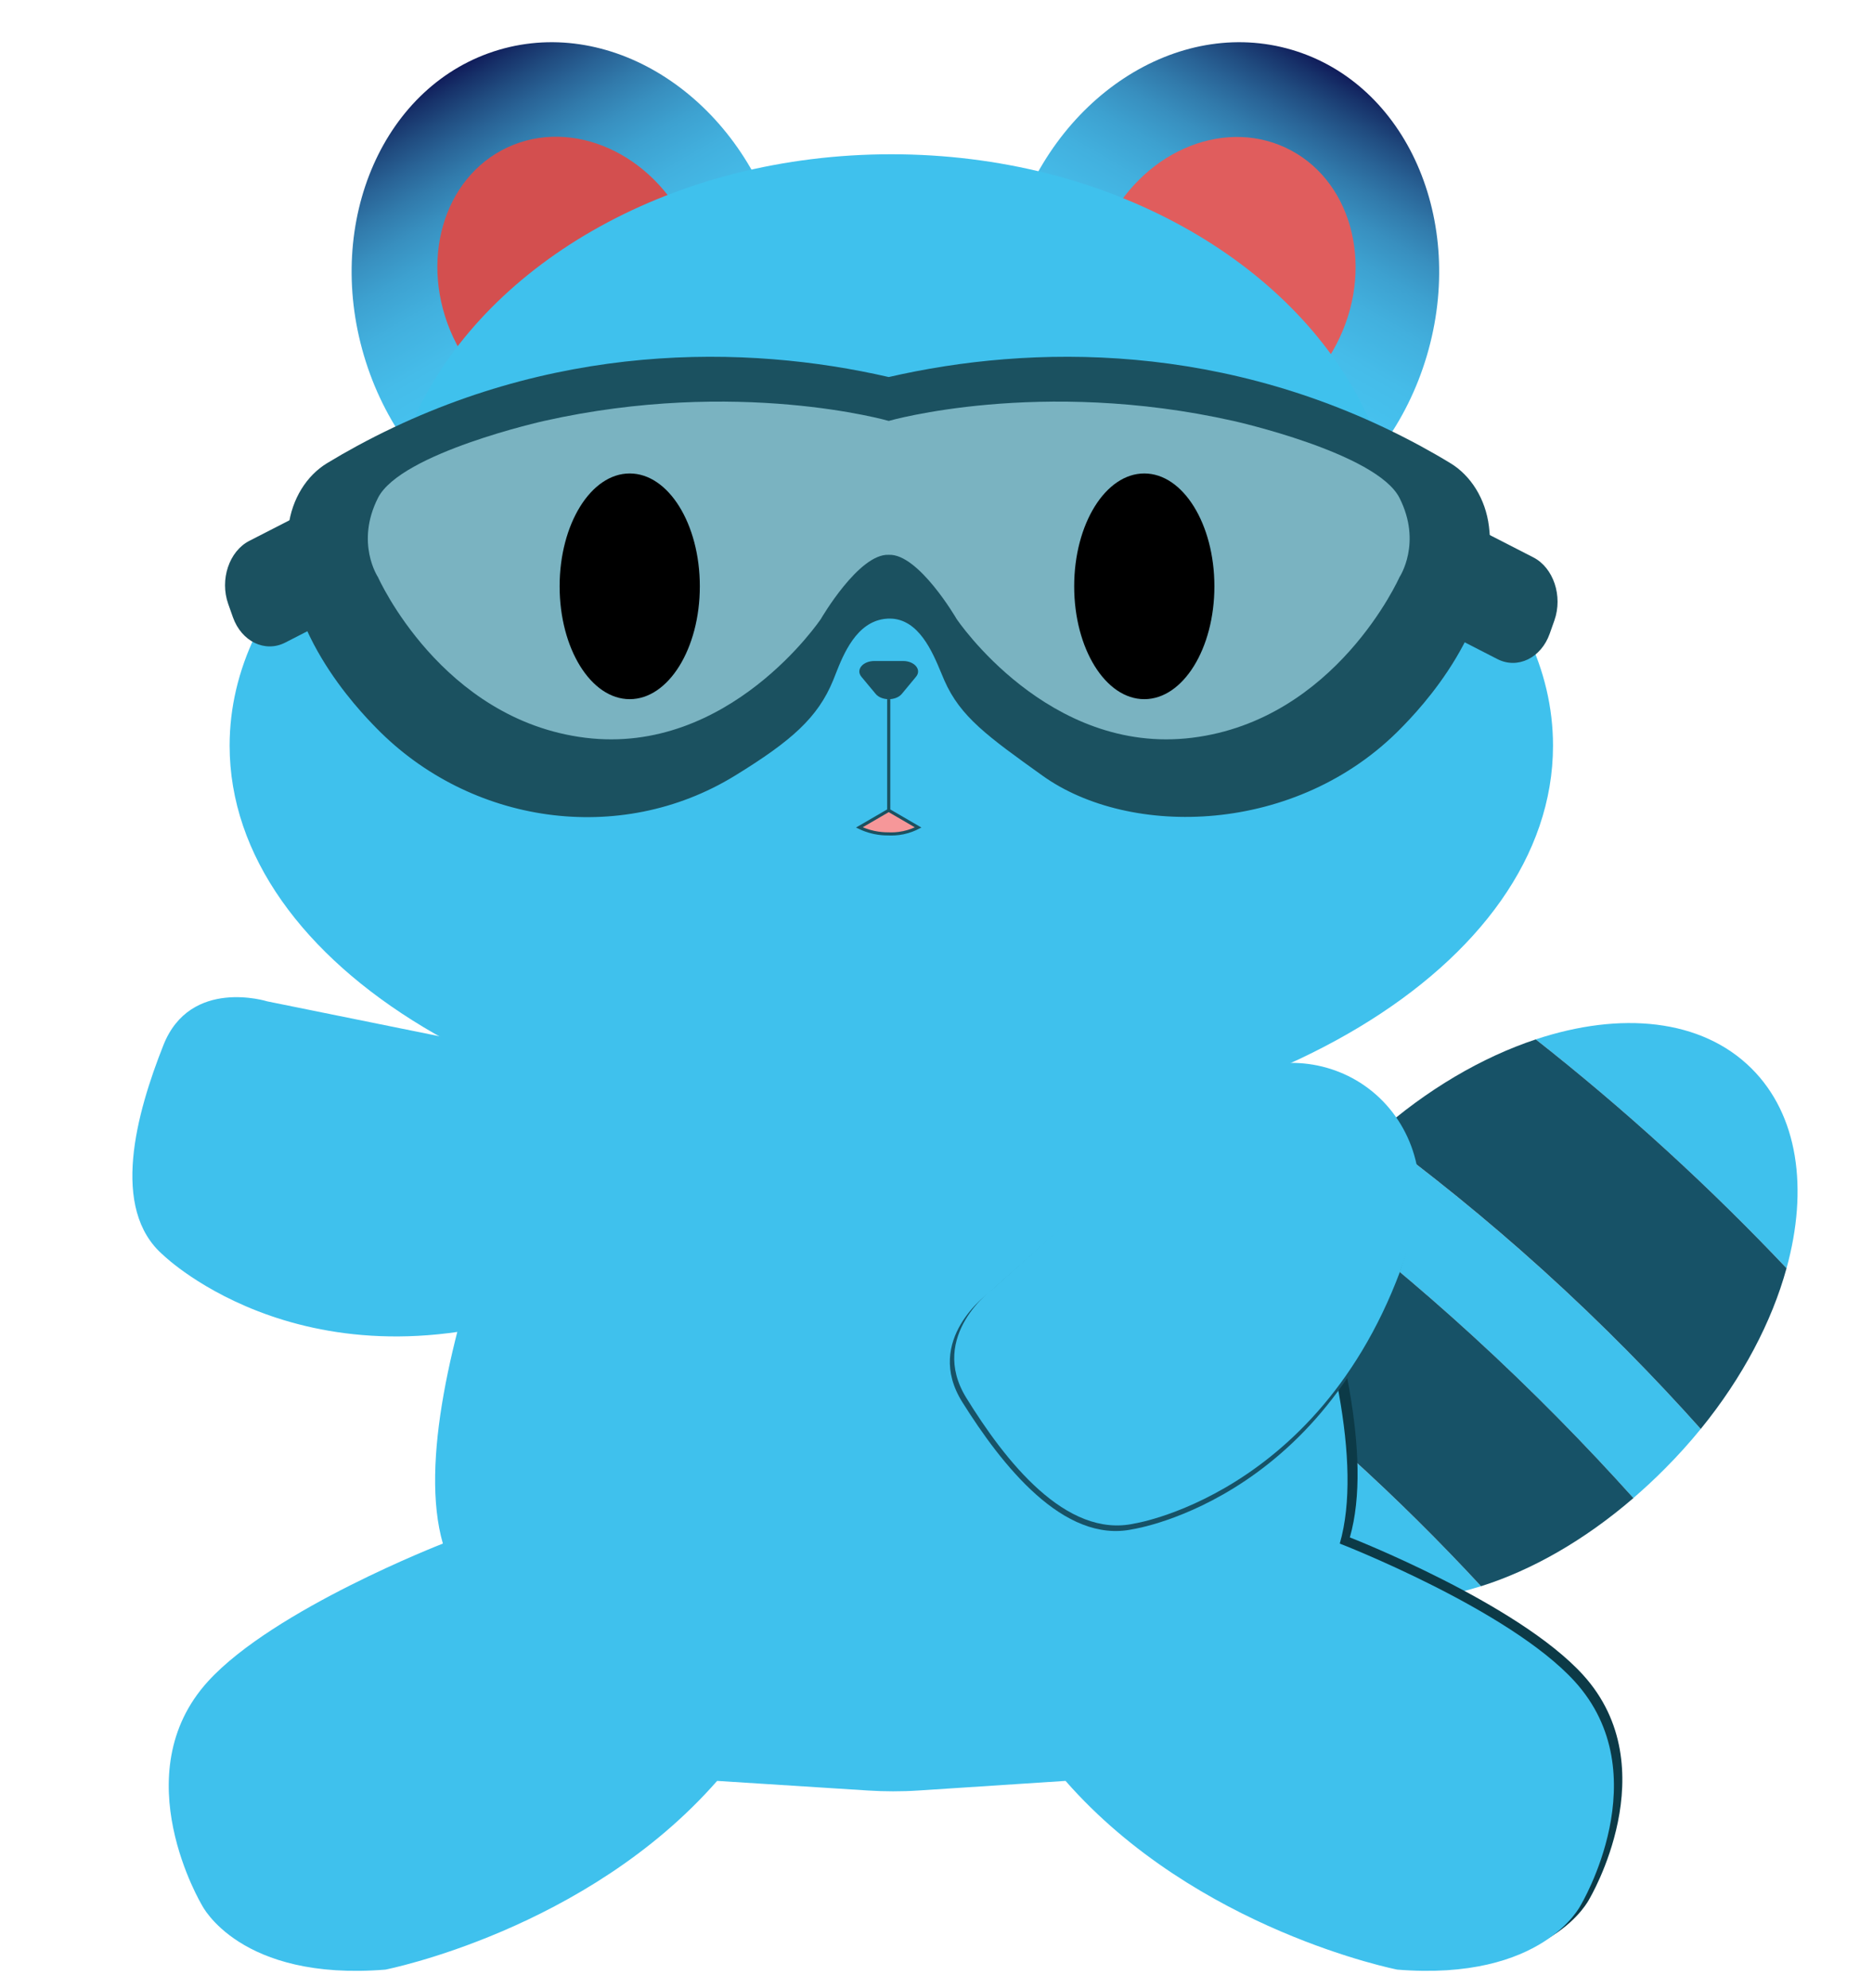 <?xml version="1.0" encoding="utf-8"?>
<!-- Generator: Adobe Illustrator 27.0.0, SVG Export Plug-In . SVG Version: 6.00 Build 0)  -->
<svg version="1.1" xmlns="http://www.w3.org/2000/svg" xmlns:xlink="http://www.w3.org/1999/xlink" x="0px" y="0px"
	 viewBox="0 0 595.28 631.8" style="enable-background:new 0 0 595.28 631.8;" xml:space="preserve">
<style type="text/css">
	.st0{display:none;}
	.st1{display:inline;}
	.st2{fill:#FFFFFF;stroke:#000000;stroke-miterlimit:10;}
	.st3{fill:#3FC1ED;}
	.st4{fill:#175267;}
	.st5{fill:#0C3A47;}
	.st6{fill:url(#SVGID_1_);}
	.st7{fill:url(#SVGID_00000121276147842791016460000001397266984301903757_);}
	.st8{fill:#D34F4F;}
	.st9{fill:#E05D5D;}
	.st10{fill:#1B5160;}
	.st11{fill:#7AB3C1;}
	.st12{fill:#F69799;stroke:#1B5160;stroke-miterlimit:10;}
</style>
<g id="Layer_1" class="st0">
	<g class="st1">
		<g>
			
				<ellipse transform="matrix(0.959 -0.284 0.284 0.959 -23.134 61.765)" class="st2" cx="201.67" cy="110.75" rx="68.68" ry="81"/>
			
				<ellipse transform="matrix(0.284 -0.959 0.959 0.284 185.879 470.339)" class="st2" cx="407.76" cy="110.75" rx="81" ry="68.68"/>
		</g>
		<g>
			
				<ellipse transform="matrix(0.906 -0.422 0.422 0.906 -26.341 95.167)" class="st2" cx="201.56" cy="107.02" rx="41.14" ry="47.45"/>
			
				<ellipse transform="matrix(0.422 -0.906 0.906 0.422 139.144 432.402)" class="st2" cx="408.87" cy="107.02" rx="47.45" ry="41.14"/>
		</g>
		<g>
			<path d="M549.36,483.85c-33.66,33.88-73.86,48.03-103.79,39.39c-7.97-2.3-21.6-1.17-27.38-6.91c-7.4-7.35-7.69-21.11-9.5-31.9
				c-4.93-29.29,10.01-68.12,41.16-99.47c42.63-42.9,99.46-55.53,126.94-28.23C604.27,384.04,591.99,440.96,549.36,483.85z"/>
			<g>
				<g>
					<path class="st2" d="M201.67,355l-96.57-19.56c0,0-24.45-7.71-33.01,13.87s-17.11,52.14,0,66.81c0,0,47.68,46.45,129.58,14.67
						V355z"/>
					<path class="st2" d="M404.44,341.97c0,0,56.27,114.52,41.5,165.75c0,0,53.66,20.81,74.6,43.73
						c27.01,29.58,1.95,71.22,1.95,71.22s-11.94,24.17-58.28,20.43c0,0-63.8-12.49-105.43-59.97l-46.67,3.05
						c-2.7,0.18-5.41,0.27-8.12,0.27l0,0c-2.65,0-5.29-0.08-7.93-0.25l-48.01-3.06c-41.63,47.48-105.43,59.97-105.43,59.97
						c-46.34,3.75-58.28-20.43-58.28-20.43s-25.06-41.64,1.95-71.22c20.93-22.92,74.6-43.73,74.6-43.73
						c-14.77-51.23,41.5-165.75,41.5-165.75"/>
					<path class="st2" d="M414.91,362.1l-73.38,65.76c0,0-20.79,15-8.59,34.76c12.19,19.75,31.59,44.87,53.58,39.91
						c0,0,65.73-10.48,89.17-95.15c4.24-16.8-2.35-34.46-16.36-44.09C446.21,354.27,428.8,353.8,414.91,362.1z"/>
				</g>
				<g>
					<g>
						<path class="st2" d="M482.7,188.03c-11.83-11.58-21.51-25.16-28.67-40.09c-22.89-47.73-81.68-81.69-150.62-81.69
							s-127.73,33.96-150.62,81.69c-7.16,14.93-16.84,28.51-28.67,40.09c-19.67,19.24-31.01,41.9-31.01,66.14
							c0,69.86,94.16,126.49,210.3,126.49s210.3-56.63,210.3-126.49C513.71,229.93,502.37,207.28,482.7,188.03z"/>
					</g>
					<g>
						<g>
							<path class="st2" d="M137.12,207.93l-26.33,13.5c-6.42,3.29-13.9-0.34-16.63-8.07l-1.49-4.21
								c-2.73-7.73,0.28-16.75,6.7-20.04l26.33-13.5c6.42-3.29,13.9,0.34,16.63,8.07l1.49,4.21
								C146.55,195.62,143.54,204.64,137.12,207.93z"/>
							<path class="st2" d="M469.71,213.16l26.33,13.5c6.42,3.29,13.9-0.34,16.63-8.07l1.49-4.21c2.73-7.73-0.28-16.75-6.7-20.04
								l-26.33-13.5c-6.42-3.29-13.9,0.34-16.63,8.07l-1.49,4.21C460.27,200.86,463.29,209.87,469.71,213.16z"/>
							<path class="st2" d="M320.28,233.45c5.07,11.56,13.77,17.79,31.18,30.26c27.74,19.88,80.75,18.93,114-15.13
								c5.5-5.63,31.67-32.44,27.92-63.89c-0.01-0.06-0.02-0.13-0.02-0.19c-1.07-8.69-5.73-16.13-12.25-20.08
								c-3.12-1.9-6.32-3.73-9.6-5.51C410,125.6,347.82,126.64,302.6,137.05c-45.23-10.41-107.4-11.45-168.91,21.86
								c-3.27,1.77-6.47,3.61-9.6,5.51c-6.52,3.95-11.18,11.39-12.25,20.08c-0.01,0.06-0.02,0.13-0.02,0.19
								c-3.75,31.45,22.42,58.26,27.92,63.89c29.74,30.47,77.3,37.67,114,15.13c18.12-11.13,26.35-18.53,31.18-30.26
								c2.06-5.01,5.42-15.64,13.29-18.76c1.05-0.42,4.34-1.55,8.07-0.37C314.19,216.82,317.8,227.79,320.28,233.45z"/>
						</g>
						<path class="st2" d="M303.41,152.95c0,0,51.27-14.75,117.04,0c0,0,48.7,10.84,56.46,26.15c7.76,15.32,0,26.9,0,26.9
							s-21.5,48.48-70.42,54.55c-48.91,6.08-80.03-40.35-80.03-40.35s-12.9-22.25-23.05-21.78c-10.15-0.48-23.05,21.78-23.05,21.78
							s-31.12,46.43-80.03,40.35c-48.91-6.08-70.42-54.55-70.42-54.55s-7.76-11.58,0-26.9s56.46-26.15,56.46-26.15
							C252.14,138.2,303.41,152.95,303.41,152.95z"/>
					</g>
					<path class="st2" d="M298.45,237.74c1.84,2.22,6.44,2.22,8.28,0l2.27-2.74l2.27-2.74c1.84-2.22-0.46-4.99-4.14-4.99h-4.55
						h-4.55c-3.68,0-5.98,2.77-4.14,4.99l2.27,2.74L298.45,237.74z"/>
					<path class="st2" d="M302.59,239.41v35.32l-9.34,5.43c1.18,0.57,2.76,1.19,4.68,1.6c1.75,0.37,3.3,0.47,4.53,0.46
						c1.23,0.06,2.89,0.02,4.79-0.38c1.98-0.42,3.56-1.09,4.68-1.67c-3.11-1.81-6.23-3.62-9.34-5.43"/>
					<ellipse cx="220.27" cy="203.55" rx="22.28" ry="35.86"/>
					<ellipse cx="383.81" cy="203.55" rx="22.28" ry="35.86"/>
				</g>
			</g>
		</g>
	</g>
</g>
<g id="Layer_2">
	<g>
		<g>
			<path class="st3" d="M428.37,462.21c-12.63-11.42-25.07-21.78-37.14-31.2c-3.57,12.81-4.53,25.17-2.67,36.18
				c1.82,10.79,2.1,24.55,9.5,31.9c5.78,5.74,19.41,4.61,27.38,6.91c13.51,3.9,29.11,3.14,45.26-1.97
				C458.11,490.45,444.05,476.39,428.37,462.21z"/>
			<path class="st3" d="M567.8,403c6.95-25.23,3.74-48.71-11.15-63.5c-15.86-15.76-41.51-18.21-68.56-9.22
				c13.49,10.61,27.46,22.35,41.66,35.33C543.61,378.27,556.26,390.81,567.8,403z"/>
			<path class="st3" d="M540.53,454.07c-14.55-16.28-31.26-33.39-50.36-50.65c-18.15-16.41-35.92-30.66-52.72-43
				c-2.62,2.33-5.2,4.77-7.73,7.31c-4.57,4.6-8.78,9.36-12.64,14.22c16.31,12.41,33.42,26.5,50.88,42.46
				c19.29,17.64,36.28,35.05,51.15,51.62c3.42-2.95,6.8-6.08,10.11-9.42C533.27,462.55,537.04,458.35,540.53,454.07z"/>
			<path class="st4" d="M540.53,454.07c13.37-16.42,22.61-34.13,27.27-51.07c-11.54-12.2-24.2-24.74-38.04-37.39
				c-14.2-12.98-28.17-24.72-41.66-35.33c-17.03,5.66-34.61,15.86-50.65,30.13c16.8,12.34,34.56,26.59,52.72,43
				C509.27,420.68,525.98,437.79,540.53,454.07z"/>
			<path class="st4" d="M467.97,424.41c-17.46-15.96-34.58-30.05-50.88-42.46c-12.56,15.84-21.32,32.81-25.85,49.06
				c12.06,9.41,24.51,19.78,37.14,31.2c15.68,14.17,29.74,28.24,42.33,41.83c16.11-5.09,32.76-14.52,48.42-28.01
				C504.24,459.46,487.26,442.05,467.97,424.41z"/>
		</g>
		<path class="st5" d="M186.92,321.78"/>
		<path class="st5" d="M285.28,566.24"/>
		<path class="st5" d="M285.28,567.24l102.48-244.46c0,0,55.94,114.52,41.25,165.75c0,0,53.34,20.81,74.15,43.73
			c26.85,29.58,1.94,71.22,1.94,71.22s-11.87,24.17-57.93,20.43c0,0-63.41-12.49-104.8-59.97l-46.39,3.05
			c-2.69,0.18-5.38,0.27-8.07,0.27l0,0"/>
		<g>
			<linearGradient id="SVGID_1_" gradientUnits="userSpaceOnUse" x1="221.727" y1="163.135" x2="141.335" y2="23.893">
				<stop  offset="0" style="stop-color:#46C8F5"/>
				<stop  offset="0.38" style="stop-color:#46C4F1"/>
				<stop  offset="0.516" style="stop-color:#45BCE9"/>
				<stop  offset="0.614" style="stop-color:#42B0DE"/>
				<stop  offset="0.693" style="stop-color:#3DA1D0"/>
				<stop  offset="0.76" style="stop-color:#388FBF"/>
				<stop  offset="0.82" style="stop-color:#317AAB"/>
				<stop  offset="0.874" style="stop-color:#296396"/>
				<stop  offset="0.924" style="stop-color:#204B7F"/>
				<stop  offset="0.968" style="stop-color:#17326A"/>
				<stop  offset="1" style="stop-color:#101C5A"/>
			</linearGradient>
			<path class="st6" d="M247.39,74.03c12.69,42.9-6.5,86.4-42.88,97.16c-36.37,10.76-76.14-15.29-88.84-58.19s6.5-86.4,42.88-97.16
				S234.7,31.13,247.39,74.03z"/>
			
				<linearGradient id="SVGID_00000173145710573632785290000017681591575761515963_" gradientUnits="userSpaceOnUse" x1="347.435" y1="163.135" x2="427.826" y2="23.893">
				<stop  offset="0" style="stop-color:#46C8F5"/>
				<stop  offset="0.38" style="stop-color:#46C4F1"/>
				<stop  offset="0.516" style="stop-color:#45BCE9"/>
				<stop  offset="0.614" style="stop-color:#42B0DE"/>
				<stop  offset="0.693" style="stop-color:#3DA1D0"/>
				<stop  offset="0.76" style="stop-color:#388FBF"/>
				<stop  offset="0.82" style="stop-color:#317AAB"/>
				<stop  offset="0.874" style="stop-color:#296396"/>
				<stop  offset="0.924" style="stop-color:#204B7F"/>
				<stop  offset="0.968" style="stop-color:#17326A"/>
				<stop  offset="1" style="stop-color:#101C5A"/>
			</linearGradient>
			<path style="fill:url(#SVGID_00000173145710573632785290000017681591575761515963_);" d="M453.49,113
				c12.69-42.9-6.5-86.4-42.88-97.16s-76.14,15.29-88.84,58.19c-12.69,42.9,6.5,86.4,42.88,97.16
				C401.02,181.95,440.79,155.9,453.49,113z"/>
			
				<ellipse transform="matrix(0.906 -0.422 0.422 0.906 -20.944 85.048)" class="st8" cx="181.43" cy="89.78" rx="41.14" ry="47.45"/>
			
				<ellipse transform="matrix(0.422 -0.906 0.906 0.422 143.138 404.198)" class="st9" cx="388.73" cy="89.78" rx="47.45" ry="41.14"/>
		</g>
		<path class="st3" d="M181.53,337.76L84.96,318.2c0,0-24.45-7.71-33.01,13.87c-8.56,21.58-17.11,52.14,0,66.81
			c0,0,47.68,46.45,129.58,14.67V337.76z"/>
		<path class="st3" d="M384.31,324.74c0,0,56.27,114.52,41.5,165.75c0,0,53.66,20.81,74.6,43.73c27.01,29.58,1.95,71.22,1.95,71.22
			s-11.94,24.17-58.28,20.43c0,0-63.8-12.49-105.43-59.97l-46.67,3.05c-2.7,0.18-5.41,0.26-8.12,0.26h0c-2.65,0-5.29-0.08-7.93-0.25
			l-48.01-3.06c-41.63,47.48-105.43,59.97-105.43,59.97c-46.34,3.75-58.28-20.43-58.28-20.43s-25.06-41.64,1.95-71.22
			c20.93-22.92,74.6-43.73,74.6-43.73c-14.77-51.23,41.5-165.75,41.5-165.75"/>
		<path class="st4" d="M387.21,345.97l-73.06,64.96c0,0-20.73,14.78-8.3,34.62c12.44,19.84,32.16,45.11,54.19,40.37
			c0,0,65.92-9.83,88.64-94.15c4.09-16.74-2.69-34.44-16.86-44.19C418.57,338.45,401.07,337.81,387.21,345.97z"/>
		<path class="st3" d="M389.08,343.66l-73.38,65.76c0,0-20.79,15-8.59,34.76c12.19,19.75,31.59,44.87,53.58,39.91
			c0,0,65.73-10.48,89.17-95.15c4.24-16.8-2.35-34.46-16.36-44.09C420.38,335.83,402.96,335.36,389.08,343.66z"/>
		<g>
			<path class="st3" d="M462.57,170.8c-11.83-11.58-21.51-25.16-28.67-40.09c-22.89-47.73-81.68-81.69-150.62-81.69
				s-127.73,33.96-150.62,81.69c-7.16,14.93-16.84,28.51-28.67,40.09c-19.67,19.24-31.01,41.9-31.01,66.14
				c0,69.86,94.16,126.49,210.3,126.49s210.3-56.63,210.3-126.49C493.58,212.69,482.24,190.04,462.57,170.8z"/>
		</g>
		<g>
			<path class="st10" d="M116.98,190.69l-26.33,13.5c-6.42,3.29-13.9-0.34-16.63-8.07l-1.49-4.21c-2.73-7.73,0.28-16.75,6.7-20.04
				l26.33-13.5c6.42-3.29,13.9,0.34,16.63,8.07l1.49,4.21C126.42,178.39,123.4,187.4,116.98,190.69z"/>
			<path class="st10" d="M449.57,195.93l26.33,13.5c6.42,3.29,13.9-0.34,16.63-8.07l1.49-4.21c2.73-7.73-0.28-16.75-6.7-20.04
				l-26.33-13.5c-6.42-3.29-13.9,0.34-16.63,8.07l-1.49,4.21C440.14,183.62,443.15,192.64,449.57,195.93z"/>
			<path class="st10" d="M300.14,216.21c5.07,11.56,13.77,17.79,31.18,30.26c27.74,19.88,80.75,18.93,114-15.13
				c5.5-5.63,31.67-32.44,27.92-63.89c-0.01-0.06-0.02-0.13-0.02-0.19c-1.07-8.69-5.73-16.13-12.25-20.08
				c-3.12-1.9-6.32-3.73-9.6-5.51c-61.51-33.31-123.68-32.27-168.91-21.86c-45.23-10.41-107.4-11.45-168.91,21.86
				c-3.27,1.77-6.47,3.61-9.6,5.51c-6.52,3.95-11.18,11.39-12.25,20.08c-0.01,0.06-0.02,0.13-0.02,0.19
				c-3.75,31.45,22.42,58.26,27.92,63.89c29.74,30.47,77.3,37.67,114,15.13c18.12-11.13,26.35-18.53,31.18-30.26
				c2.06-5.01,5.42-15.64,13.29-18.76c1.05-0.42,4.34-1.55,8.07-0.37C294.05,199.59,297.66,210.56,300.14,216.21z"/>
		</g>
		<path class="st11" d="M282.46,133.75c0,0,47.97-13.8,109.51,0c0,0,45.57,10.14,52.82,24.47c7.26,14.33,0,25.17,0,25.17
			s-20.12,45.36-65.89,51.04c-45.77,5.68-74.88-37.76-74.88-37.76s-12.07-20.82-21.56-20.37c-9.49-0.45-21.56,20.37-21.56,20.37
			s-29.12,43.44-74.88,37.76c-45.77-5.68-65.89-51.04-65.89-51.04s-7.26-10.84,0-25.17c7.26-14.33,52.82-24.47,52.82-24.47
			C234.49,119.95,282.46,133.75,282.46,133.75z"/>
		<path class="st10" d="M278.32,220.51c1.84,2.22,6.44,2.22,8.28,0l2.27-2.74l2.27-2.74c1.84-2.22-0.46-4.99-4.14-4.99h-4.55h-4.55
			c-3.68,0-5.98,2.77-4.14,4.99l2.27,2.74L278.32,220.51z"/>
		<path class="st12" d="M282.46,222.17v35.32l-9.34,5.43c1.18,0.57,2.76,1.19,4.68,1.6c1.75,0.37,3.3,0.47,4.53,0.46
			c1.23,0.06,2.89,0.02,4.79-0.38c1.98-0.42,3.56-1.09,4.68-1.67c-3.11-1.81-6.23-3.62-9.34-5.43"/>
		<ellipse cx="200.14" cy="186.31" rx="22.28" ry="35.86"/>
		<ellipse cx="363.68" cy="186.31" rx="22.28" ry="35.86"/>
		<path class="st4" d="M596.97,452.91"/>
	</g>
</g>
<g id="Layer_3">
</g>
</svg>
